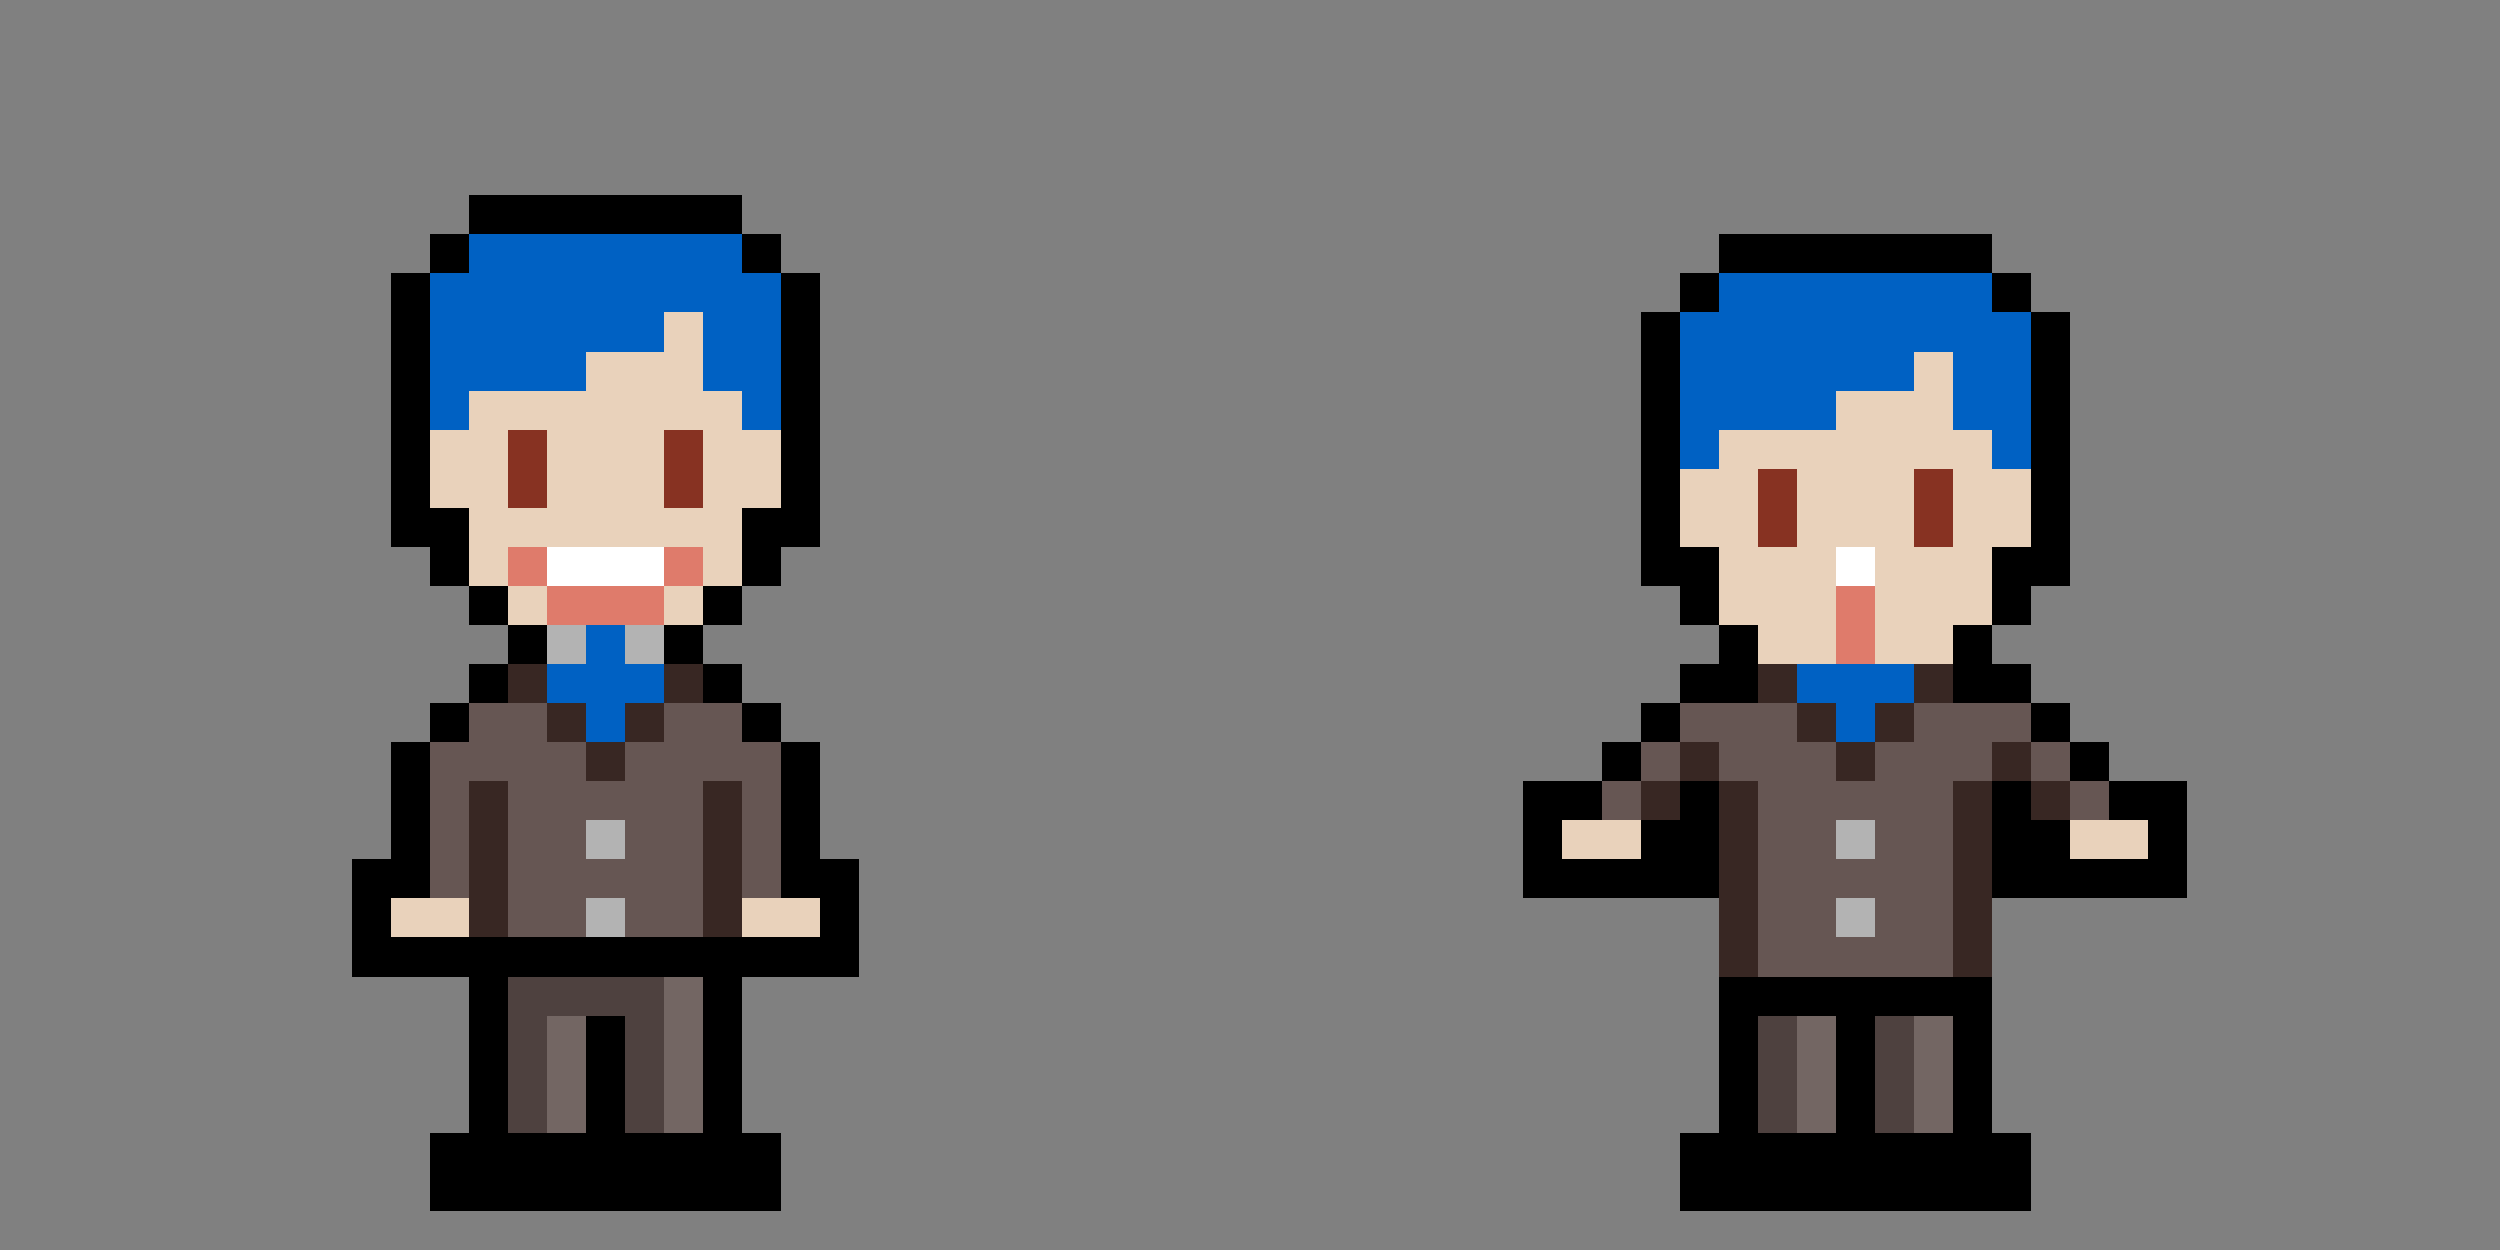 <svg xmlns="http://www.w3.org/2000/svg" viewBox="0 -0.5 64 32" shape-rendering="crispEdges">
<rect x="0" y="-0.5" width="64" height="32" fill="#808080" stroke="none"/>
<path stroke="#000000" d="M12 5h7M11 6h1M19 6h1M44 6h7M10 7h1M20 7h1M43 7h1M51 7h1M10 8h1M20 8h1M42 8h1M52 8h1M10 9h1M20 9h1M42 9h1M52 9h1M10 10h1M20 10h1M42 10h1M52 10h1M10 11h1M20 11h1M42 11h1M52 11h1M10 12h1M20 12h1M42 12h1M52 12h1M10 13h2M19 13h2M42 13h1M52 13h1M11 14h1M19 14h1M42 14h2M51 14h2M12 15h1M18 15h1M43 15h1M51 15h1M13 16h1M17 16h1M44 16h1M50 16h1M12 17h1M18 17h1M43 17h2M50 17h2M11 18h1M19 18h1M42 18h1M52 18h1M10 19h1M20 19h1M41 19h1M53 19h1M10 20h1M20 20h1M39 20h2M43 20h1M51 20h1M54 20h2M10 21h1M20 21h1M39 21h1M42 21h2M51 21h2M55 21h1M9 22h2M20 22h2M39 22h5M51 22h5M9 23h1M21 23h1M9 24h13M12 25h1M18 25h1M44 25h7M12 26h1M15 26h1M18 26h1M44 26h1M47 26h1M50 26h1M12 27h1M15 27h1M18 27h1M44 27h1M47 27h1M50 27h1M12 28h1M15 28h1M18 28h1M44 28h1M47 28h1M50 28h1M11 29h9M43 29h9M11 30h9M43 30h9" />
<path stroke="#0061c3" d="M12 6h7M11 7h9M44 7h7M11 8h6M18 8h2M43 8h9M11 9h4M18 9h2M43 9h6M50 9h2M11 10h1M19 10h1M43 10h4M50 10h2M43 11h1M51 11h1M15 16h1M14 17h3M46 17h3M15 18h1M47 18h1" />
<path stroke="#e9d2bb" d="M17 8h1M15 9h3M49 9h1M12 10h7M47 10h3M11 11h2M14 11h3M18 11h2M44 11h7M11 12h2M14 12h3M18 12h2M43 12h2M46 12h3M50 12h2M12 13h7M43 13h2M46 13h3M50 13h2M12 14h1M18 14h1M44 14h3M48 14h3M13 15h1M17 15h1M44 15h3M48 15h3M45 16h2M48 16h2M40 21h2M53 21h2M10 23h2M19 23h2" />
<path stroke="#873222" d="M13 11h1M17 11h1M13 12h1M17 12h1M45 12h1M49 12h1M45 13h1M49 13h1" />
<path stroke="#df7b6b" d="M13 14h1M17 14h1M14 15h3M47 15h1M47 16h1" />
<path stroke="#ffffff" d="M14 14h3M47 14h1" />
<path stroke="#b3b3b3" d="M14 16h1M16 16h1M15 21h1M47 21h1M15 23h1M47 23h1" />
<path stroke="#382723" d="M13 17h1M17 17h1M45 17h1M49 17h1M14 18h1M16 18h1M46 18h1M48 18h1M15 19h1M43 19h1M47 19h1M51 19h1M12 20h1M18 20h1M42 20h1M44 20h1M50 20h1M52 20h1M12 21h1M18 21h1M44 21h1M50 21h1M12 22h1M18 22h1M44 22h1M50 22h1M12 23h1M18 23h1M44 23h1M50 23h1M44 24h1M50 24h1" />
<path stroke="#665653" d="M12 18h2M17 18h2M43 18h3M49 18h3M11 19h4M16 19h4M42 19h1M44 19h3M48 19h3M52 19h1M11 20h1M13 20h5M19 20h1M41 20h1M45 20h5M53 20h1M11 21h1M13 21h2M16 21h2M19 21h1M45 21h2M48 21h2M11 22h1M13 22h5M19 22h1M45 22h5M13 23h2M16 23h2M45 23h2M48 23h2M45 24h5" />
<path stroke="#4e413f" d="M13 25h4M13 26h1M16 26h1M45 26h1M48 26h1M13 27h1M16 27h1M45 27h1M48 27h1M13 28h1M16 28h1M45 28h1M48 28h1" />
<path stroke="#736663" d="M17 25h1M14 26h1M17 26h1M46 26h1M49 26h1M14 27h1M17 27h1M46 27h1M49 27h1M14 28h1M17 28h1M46 28h1M49 28h1" />
</svg>